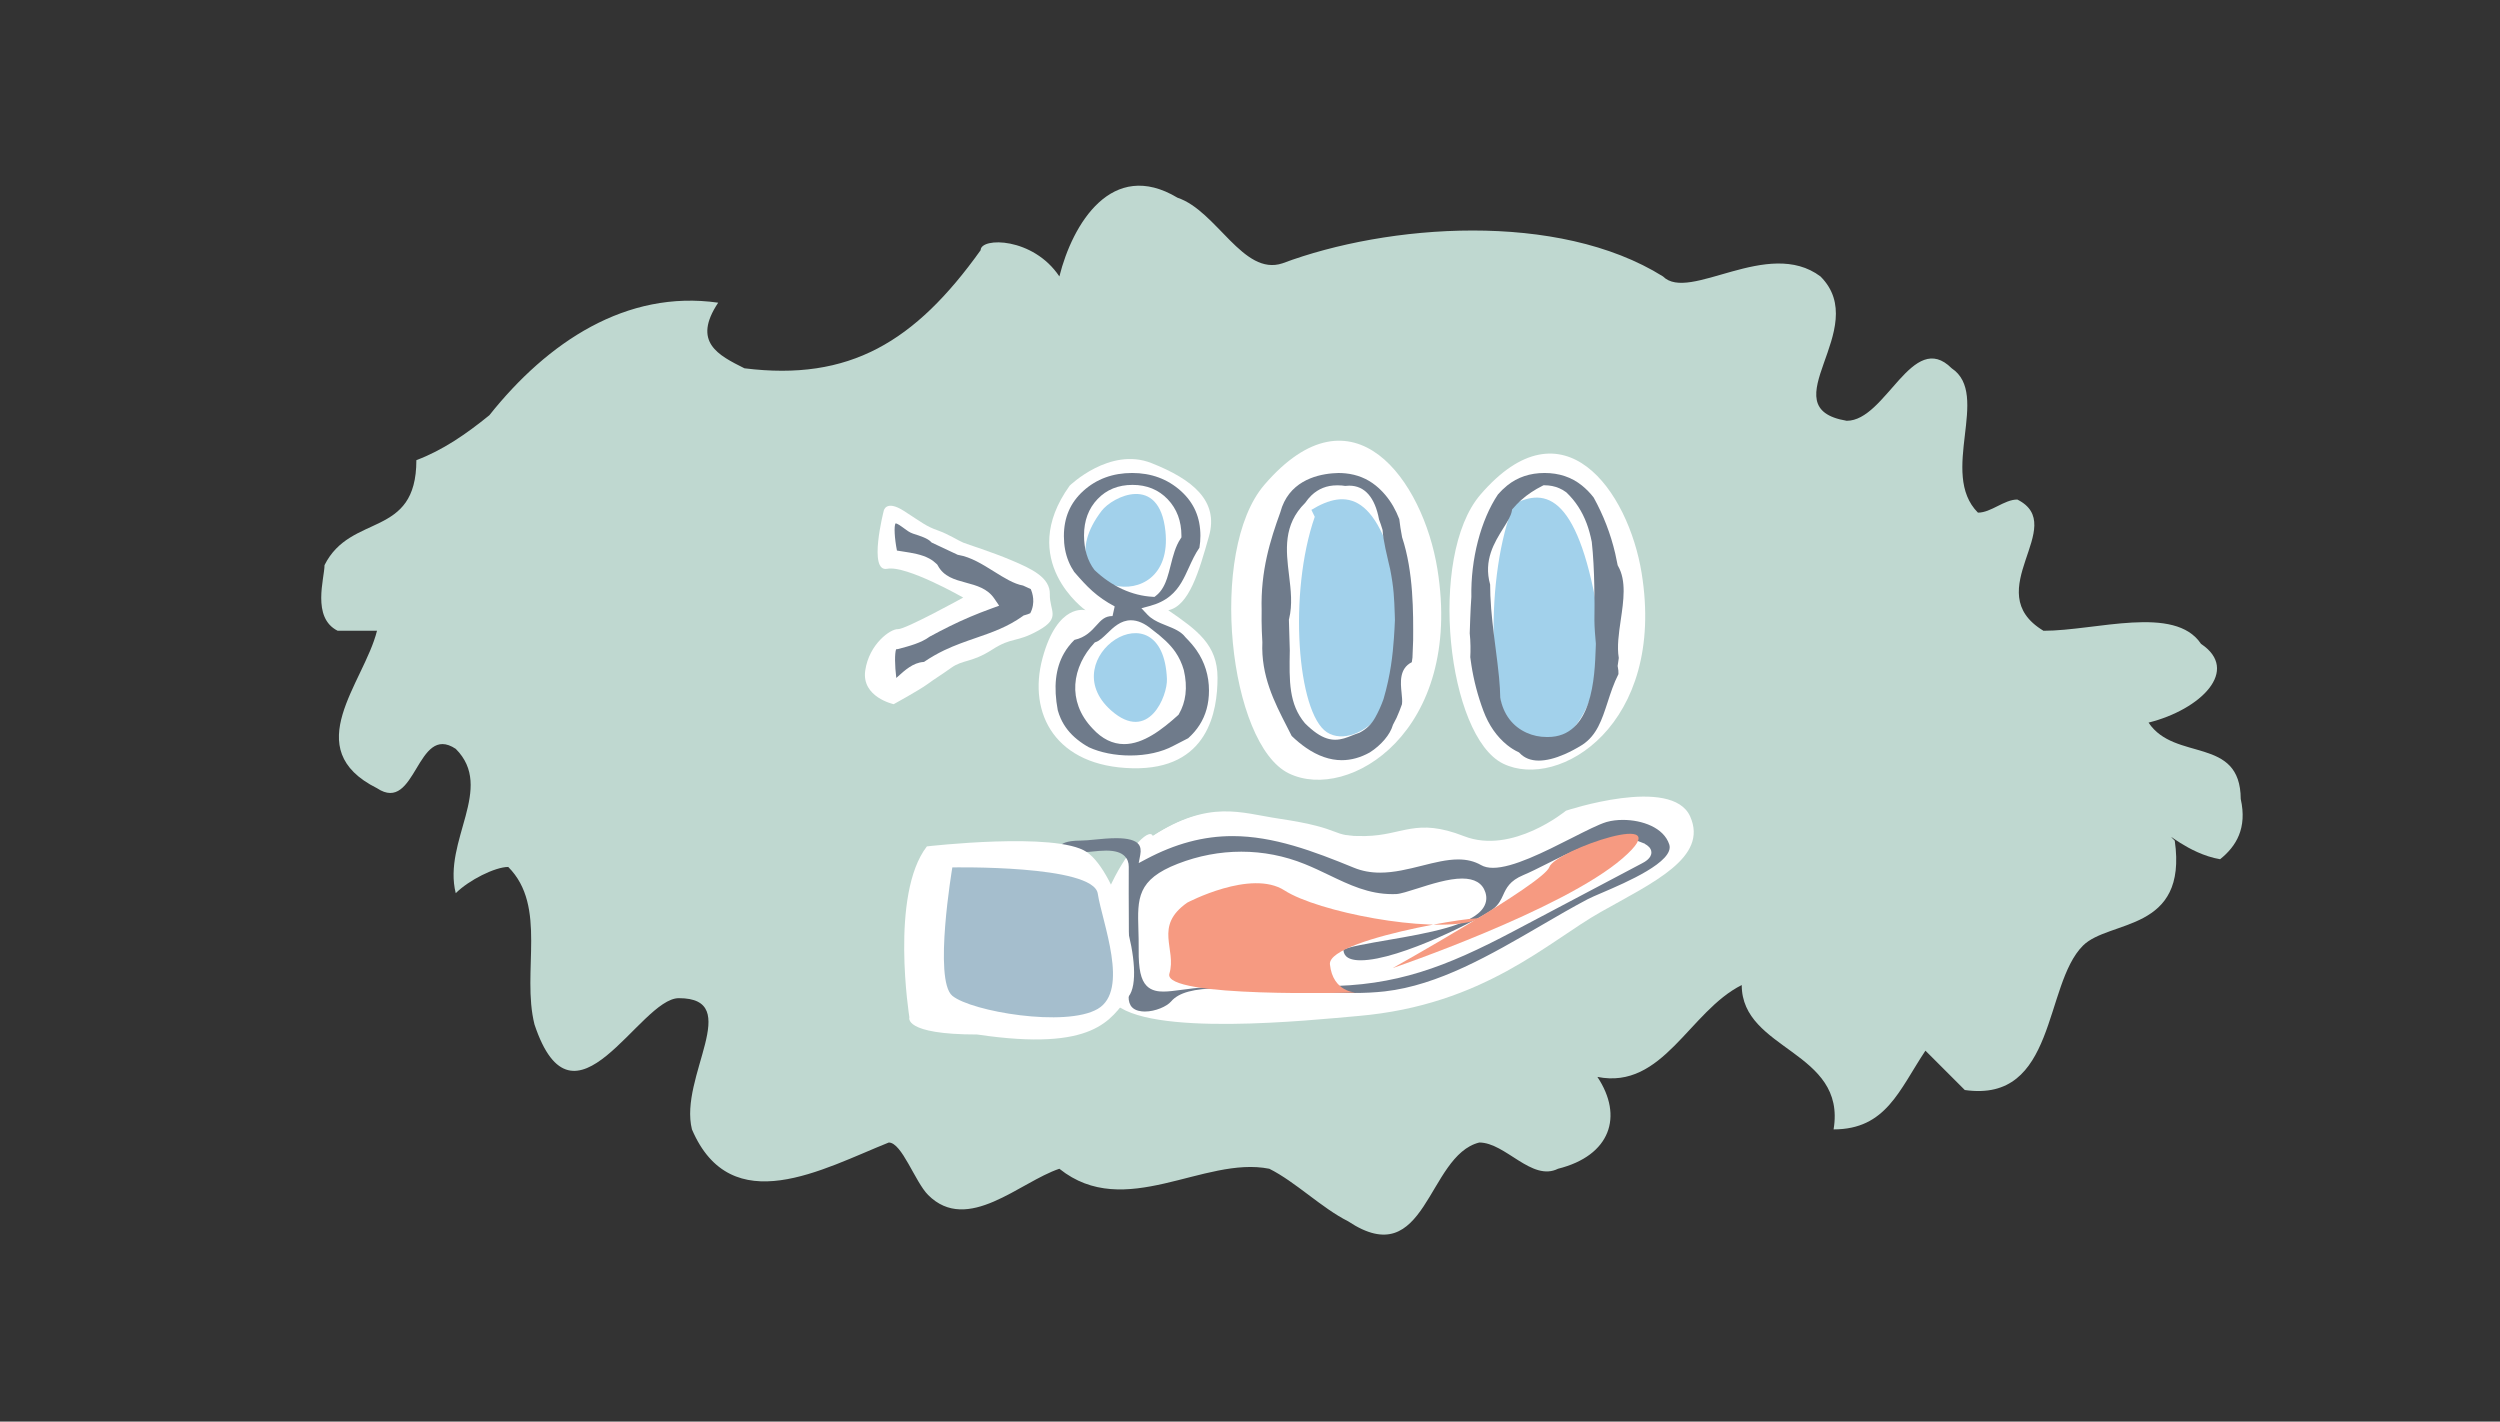 <?xml version="1.0" encoding="utf-8"?>
<!-- Generator: Adobe Illustrator 16.0.0, SVG Export Plug-In . SVG Version: 6.00 Build 0)  -->
<!DOCTYPE svg PUBLIC "-//W3C//DTD SVG 1.1//EN" "http://www.w3.org/Graphics/SVG/1.1/DTD/svg11.dtd">
<svg version="1.1" id="Layer_1" xmlns="http://www.w3.org/2000/svg" xmlns:xlink="http://www.w3.org/1999/xlink" x="0px" y="0px"
	 width="190.514px" height="108.333px" viewBox="0 0 190.514 108.333" enable-background="new 0 0 190.514 108.333"
	 xml:space="preserve">
<rect x="0" y="0" width="190.514" height="108.333" fill="#333333" stroke="none"/>
<path fill-rule="evenodd" clip-rule="evenodd" fill="#BFD8D0" d="M170.757,60.891c-0.026-4.824-5.026-2.824-7.026-5.824c4-1,7-4,4-6
	c-2-3-8-1-12.005-0.998c-4.995-3.002,2.005-8.002-1.995-10.002c-1,0-2,1-3,1c-3-3,1-9-2-11c-3-3-5,4-8,4c-6-1,2-7-2-11
	c-4-3-10,2-12,0c-8-5-21-4-29-1c-3,1-5-4-8-5c-5-3-8,2-9,6c-2-3-6-3-6-2c-5,7-10,10-18,9c-2-1-4-2-2-5c-7-1-13,3-17.438,8.578
	c-1.749,1.422-3.562,2.672-5.562,3.422c0,6-5,4-7,8c0,1-1,4,1,5c1,0,2,0,3,0c-1,4-6,9,0,12c3,2,3-5,6-3c3,3-1,7,0,11c1-1,3-2,4-2
	c3,3,1,8,2,12c1.5,4.5,3.5,4,5.5,2.375s4-4.375,5.5-4.375c4.998,0,0,6,1,10c1.5,3.5,4,4.25,6.75,3.875s5.75-1.875,8.25-2.875
	c1,0,2,3,3,4c3,3,7-1,10-2c2.5,2,5.25,1.75,8,1.125s5.5-1.625,8-1.125c2,1,4,3,6,4c6,4,6-5,10-6c2,0,4,3,6,2c4-1,5-4,3-7
	c5,1,7-5,11-7c0,5,8,5,7,11c4,0,5-3,7-6c1,1,2,2,3,3c7,1,6-8,9-11c2-2,8-1,7-8c-1-1,1,1,3.455,1.412
	C170.417,64.493,171.256,63.108,170.757,60.891z"/>
<path fill="#FFFFFF" d="M87.856,63.711c4.326-2.803,6.697-1.559,9.576-1.131c5.283,0.785,3.758,1.184,6.629,1.131
	s3.828-1.428,7.504,0.01c3.678,1.438,7.771-1.941,7.771-1.941s8.072-2.688,9.465,0.441s-2.82,5.025-6.82,7.281
	s-8.896,7.088-18.453,7.92c-3.621,0.316-16.121,1.652-18.712-1.07C80.499,71.813,87.254,62.25,87.856,63.711z"/>
<path fill="#FFFFFF" d="M87.856,63.711c4.326-2.803,6.697-1.758,9.576-1.33c5.283,0.785,3.758,1.383,6.629,1.33"/>
<path fill="#6F7B8B" d="M87.244,77.084c-0.299,0-0.71-0.055-0.971-0.32C86.09,76.577,86,76.299,86.006,75.94
	c0.037-1.945,0.027-3.92,0.017-5.832c-0.007-1.35-0.014-2.699-0.005-4.049c0.003-0.332-0.101-0.605-0.307-0.812
	c-0.283-0.287-0.748-0.426-1.421-0.426c-0.346,0-0.701,0.037-0.998,0.066c-0.196,0.02-0.364,0.039-0.483,0.039
	c-1.391-0.014-1.917-0.436-1.927-0.543c0.015-0.051,0.328-0.326,1.465-0.326h0.001c0.302,0,0.662-0.035,1.069-0.076
	c0.515-0.051,1.097-0.107,1.647-0.107c0.876,0,1.446,0.152,1.696,0.455c0.159,0.191,0.203,0.463,0.133,0.828l-0.117,0.615
	l0.553-0.295c2.23-1.186,4.387-1.762,6.593-1.762c3.121,0,6.158,1.141,9.254,2.41c0.614,0.252,1.269,0.375,1.998,0.375
	c1.079,0,2.149-0.27,3.186-0.529c0.976-0.246,1.896-0.477,2.766-0.477c0.668,0,1.236,0.141,1.74,0.43
	c0.241,0.139,0.547,0.209,0.908,0.209c1.522,0,3.907-1.209,6.011-2.275c1.099-0.557,2.047-1.037,2.62-1.211l0.059-0.016
	c0.354-0.1,0.772-0.15,1.211-0.15c1.459,0,3.117,0.58,3.534,1.875c0.417,1.299-3.307,2.896-5.096,3.664
	c-0.495,0.211-0.898,0.385-1.134,0.51c-1.151,0.607-2.312,1.283-3.54,1.998c-3.846,2.24-7.823,4.555-11.909,5.02
	c-0.729,0.082-1.514,0.123-2.4,0.123c-1.08,0-2.188-0.061-3.258-0.117c-1.074-0.059-2.186-0.119-3.273-0.119
	c0,0-0.36,0.002-0.365,0.002c-0.433,0-0.863-0.023-1.34-0.049c-0.608-0.031-1.288-0.068-1.962-0.068
	c-1.942,0-3.116,0.318-3.695,1.004C88.923,76.69,88.049,77.084,87.244,77.084z M94.595,64.903c-1.638,0-3.263,0.309-4.83,0.916
	c-3.125,1.211-3.083,2.646-3.013,5.025c0.014,0.461,0.028,0.965,0.022,1.521c-0.017,1.488,0.167,2.316,0.612,2.766
	c0.382,0.387,0.908,0.432,1.27,0.432c0.407,0,0.885-0.064,1.438-0.139c0.514-0.068,1.102-0.148,1.77-0.195
	c1.648-0.111,3.283-0.168,4.858-0.168c0.925,0,1.85,0.018,2.778,0.059c0.477,0.02,0.941,0.029,1.394,0.029
	c5.479,0,9.293-1.463,14.413-4.166c3.28-1.729,6.56-3.459,9.833-5.197c0.18-0.094,0.728-0.383,0.705-0.848
	c-0.016-0.311-0.274-0.508-0.488-0.623l0.003-0.014l-0.259-0.102c-0.453-0.178-0.523-0.205-0.577-0.205l-0.099,0.008
	c-0.277-0.055-0.568-0.082-0.87-0.082c-1.878,0-3.914,1.023-5.71,1.926c-0.634,0.318-1.233,0.621-1.763,0.842
	c-1.038,0.436-1.292,0.99-1.537,1.527c-0.166,0.363-0.323,0.705-0.752,1.051c-0.777,0.629-7.086,3.914-10.105,3.914
	c-1.244,0-1.291-0.578-1.31-0.797c0.191-0.197,1.981-0.506,3.419-0.754c3.015-0.521,6.432-1.111,7.271-2.502
	c0.212-0.352,0.254-0.732,0.124-1.131c-0.225-0.695-0.82-1.047-1.77-1.047c-1.036,0-2.361,0.422-3.427,0.762
	c-0.657,0.209-1.279,0.406-1.584,0.42c-0.102,0.004-0.201,0.006-0.3,0.006c-1.805,0-3.271-0.703-4.823-1.449
	c-0.602-0.289-1.214-0.582-1.859-0.842C97.883,65.221,96.256,64.903,94.595,64.903z"/>
<path fill-rule="evenodd" clip-rule="evenodd" fill="#FFFFFF" d="M70.634,64.5c0,0,9.85-1.135,12.175,0.426
	s4.569,9.287,3.197,11.014c-1.372,1.729-2.538,4.229-11.538,2.895c-5.667,0-5.167-1.309-5.167-1.309S67.8,68.167,70.634,64.5z"/>
<path fill-rule="evenodd" clip-rule="evenodd" fill="#FFFFFF" d="M67.342,38.943c0,0,0.146-0.906,1.553,0
	c1.407,0.906,1.671,1.156,2.55,1.469c0.88,0.312,1.568,0.781,1.957,0.938c0.388,0.156,2.117,0.688,3.671,1.344
	s2.96,1.312,2.931,2.594s0.874,1.781-0.854,2.75c-1.726,0.969-1.989,0.469-3.543,1.469s-2.228,0.75-3.106,1.375
	c-0.88,0.625-1.173,0.781-1.817,1.25s-2.579,1.531-2.579,1.531s-2.462-0.531-2.169-2.562s1.935-3.188,2.491-3.156
	s4.976-2.406,4.976-2.406s-4.331-2.479-5.796-2.193C66.139,43.631,67.342,38.943,67.342,38.943z"/>
<path fill-rule="evenodd" clip-rule="evenodd" fill="#FFFFFF" d="M81.517,37.008c0,0,3.058-2.971,6.224-1.721
	c3.165,1.25,5.149,2.896,4.391,5.572c-0.757,2.678-1.51,5.312-3.102,5.645c2.228,1.533,3.752,2.639,3.752,5.148
	s-0.684,7.028-6.496,6.893c-5.814-0.133-7.986-4.133-6.842-8.383c1.146-4.25,3.279-3.658,3.279-3.658S77.405,42.729,81.517,37.008z"
	/>
<path fill="#FFFFFF" d="M112.815,37.697c-4.037,4.695-2.512,18.436,1.738,20.5c4.248,2.064,12.413-2.977,10.55-14.518
	C124.089,37.404,119.124,30.357,112.815,37.697z"/>
<path fill="#FFFFFF" d="M96.354,36.943c-4.332,5.039-2.694,19.782,1.865,21.995c4.558,2.215,13.317-3.193,11.319-15.577
	C108.449,36.629,103.123,29.07,96.354,36.943z"/>
<path fill="#A2D1EB" d="M83.949,38.93c0.825-1.086,4.396-2.857,4.862,1.543C89.548,47.408,79.268,45.076,83.949,38.93z"/>
<path fill="#A2D1EB" d="M88.927,51.744c0.053,1.281-1.4,4.922-4.254,2.395C80.175,50.152,88.63,44.492,88.927,51.744z"/>
<path fill="#A2D1EB" d="M99.935,38.854c2.602-1.582,5.188-1.521,6.825,6.541s-3.366,11.887-5.638,10.409
	c-2.271-1.481-2.949-10.62-0.93-16.42"/>
<path fill="#A2D1EB" d="M114.762,38.779c2.603-1.682,5.189-1.617,6.825,6.957c1.638,8.576-3.367,12.645-5.639,11.071
	S113,45.514,115.02,39.342"/>
<path fill="#6F7B8B" d="M86.125,57.573c-1.152,0-2.271-0.223-3.152-0.629c-0.293-0.16-0.598-0.363-0.881-0.592
	c-0.558-0.447-0.979-0.982-1.254-1.59c-0.091-0.2-0.168-0.415-0.23-0.637c-0.331-1.766-0.178-3.195,0.477-4.342
	c0.209-0.367,0.477-0.709,0.793-1.02c0.845-0.186,1.301-0.689,1.671-1.1c0.377-0.416,0.648-0.717,1.234-0.717l0.163-0.734
	c-1.397-0.746-2.1-1.492-3.088-2.633c-0.152-0.225-0.305-0.502-0.422-0.789c-0.24-0.576-0.361-1.227-0.361-1.93
	c0-1.416,0.484-2.545,1.48-3.449c0.998-0.906,2.252-1.367,3.723-1.367c1.451,0,2.698,0.461,3.707,1.367
	c1.004,0.906,1.493,2.023,1.493,3.418c0,0.312-0.025,0.619-0.075,0.912c-0.327,0.467-0.563,0.988-0.795,1.494
	c-0.371,0.818-0.722,1.592-1.436,2.18c-0.422,0.348-0.935,0.6-1.566,0.768l-0.623,0.168l0.454,0.484
	c0.306,0.324,0.696,0.52,1.037,0.666c0.134,0.057,0.27,0.111,0.405,0.166c0.574,0.229,1.119,0.445,1.465,0.902
	c0.352,0.354,0.619,0.67,0.834,0.977c0.634,0.912,0.954,1.949,0.954,3.084c0,0.496-0.061,0.967-0.18,1.402
	c-0.119,0.432-0.299,0.84-0.536,1.211c-0.231,0.363-0.522,0.705-0.869,1.014c-0.423,0.223-0.778,0.408-1.126,0.58
	C88.532,57.315,87.367,57.573,86.125,57.573z M86.185,47.268c-0.78,0-1.332,0.533-1.817,1.004c-0.295,0.285-0.573,0.555-0.848,0.652
	l-0.085,0.027l-0.06,0.068c-0.401,0.432-0.728,0.908-0.97,1.416c-0.54,1.137-0.613,2.316-0.212,3.41
	c0.218,0.6,0.58,1.165,1.075,1.682c0.713,0.779,1.522,1.178,2.399,1.178c1.464,0,2.896-1.111,4.104-2.2l0.044-0.041l0.029-0.053
	c0.262-0.451,0.429-0.955,0.494-1.496c0.07-0.574,0.029-1.197-0.124-1.85c-0.146-0.512-0.361-0.969-0.642-1.377
	c-0.185-0.27-0.432-0.555-0.732-0.844c-0.299-0.283-0.654-0.58-1.059-0.881C87.227,47.5,86.698,47.268,86.185,47.268z
	 M86.306,36.951c-1.088,0-1.984,0.363-2.665,1.08c-0.686,0.717-1.032,1.648-1.032,2.766c0,0.523,0.066,1.01,0.196,1.445
	c0.132,0.445,0.335,0.848,0.601,1.197c1.311,1.25,2.875,1.959,4.444,2.041l0.125,0.008l0.103-0.078
	c0.483-0.363,0.718-0.932,0.854-1.328c0.106-0.314,0.194-0.656,0.282-1.01c0.18-0.709,0.362-1.441,0.751-2.018l0.067-0.1V40.83
	c0-0.557-0.088-1.072-0.26-1.533c-0.174-0.465-0.439-0.887-0.786-1.25C88.294,37.32,87.392,36.951,86.306,36.951z"/>
<path fill="#6F7B8B" d="M102.251,57.93c-0.899,0-1.819-0.318-2.728-0.947c-0.363-0.25-0.729-0.553-1.09-0.9
	c-0.123-0.248-0.253-0.5-0.385-0.758c-0.92-1.795-1.964-3.831-1.849-6.387c-0.034-0.574-0.055-1.107-0.059-1.635
	c-0.002-0.266,0-0.529,0.004-0.787c-0.083-3.025,0.655-5.35,1.422-7.473c0.082-0.301,0.177-0.559,0.295-0.793
	c0.925-1.863,2.987-2.18,4.136-2.205c0.18,0,0.361,0.01,0.539,0.027c0.873,0.088,1.646,0.4,2.299,0.926
	c0.529,0.428,0.979,0.961,1.337,1.584c0.173,0.301,0.328,0.631,0.462,0.98c0.048,0.426,0.117,0.879,0.213,1.379
	c0.877,2.643,0.856,5.775,0.842,7.852c-0.015,0.457-0.029,0.902-0.051,1.312c-0.015,0.111-0.031,0.232-0.05,0.357
	c-0.969,0.488-0.86,1.551-0.78,2.34c0.033,0.324,0.064,0.631,0.029,0.865c-0.048,0.121-0.115,0.312-0.187,0.502
	c-0.138,0.365-0.299,0.711-0.479,1.026l-0.023,0.041l-0.013,0.045c-0.102,0.344-0.313,0.713-0.614,1.07
	c-0.308,0.367-0.699,0.709-1.132,0.986C103.694,57.727,102.969,57.93,102.251,57.93z M101.877,36.986
	c-0.756,0-1.41,0.258-1.941,0.768c-0.168,0.162-0.326,0.352-0.471,0.564c-1.7,1.676-1.464,3.629-1.232,5.521
	c0.133,1.1,0.271,2.236,0.003,3.32l-0.015,0.055c0,0,0.052,1.879,0.068,2.357c-0.044,2.361-0.073,4.082,1.155,5.545
	c0.627,0.625,1.165,0.994,1.671,1.154c0.213,0.068,0.42,0.102,0.634,0.102c0.473,0,0.876-0.16,1.303-0.332
	c0.176-0.068,0.357-0.143,0.551-0.205c0.535-0.277,0.905-0.641,1.186-1.139c0.128-0.229,0.247-0.463,0.355-0.702
	c0.106-0.238,0.203-0.479,0.289-0.723c0.539-1.826,0.706-3.428,0.79-4.623c0.035-0.473,0.059-0.939,0.078-1.398l-0.013-0.438
	c-0.042-1.207-0.069-2.004-0.352-3.445l-0.138-0.586c-0.076-0.334-0.153-0.66-0.221-0.979c-0.117-0.557-0.186-0.99-0.213-1.365
	l-0.004-0.043l-0.011-0.043c-0.079-0.27-0.165-0.523-0.257-0.758c-0.314-1.691-1.088-2.584-2.276-2.584
	c-0.101,0-0.204,0.006-0.31,0.02c-0.163-0.029-0.334-0.043-0.506-0.043L101.877,36.986z"/>
<path fill="#6F7B8B" d="M117.266,57.961c-0.613,0-1.092-0.188-1.462-0.576l-0.047-0.049l-0.061-0.027
	c-0.295-0.141-0.577-0.318-0.838-0.529c-0.795-0.641-1.406-1.518-1.815-2.61c-0.425-1.135-0.732-2.309-0.915-3.488
	c-0.031-0.199-0.061-0.4-0.085-0.602c0.029-0.441,0.026-1.227-0.042-1.822c0.013-0.344,0.023-0.746,0.04-1.15
	c0.01-0.27,0.022-0.539,0.035-0.809c0.015-0.27,0.031-0.541,0.05-0.811c-0.057-2.879,0.718-5.855,2.025-7.807
	c0.086-0.098,0.202-0.225,0.324-0.344c0.123-0.119,0.251-0.232,0.383-0.34c0.784-0.633,1.742-0.953,2.846-0.953
	c1.104,0,2.061,0.32,2.846,0.953c0.165,0.133,0.323,0.277,0.473,0.43c0.15,0.154,0.292,0.316,0.424,0.49
	c0.743,1.348,1.289,2.756,1.64,4.256c0.065,0.281,0.122,0.559,0.174,0.836l0.013,0.068l0.033,0.061
	c0.641,1.117,0.419,2.639,0.203,4.109c-0.152,1.043-0.295,2.029-0.15,2.895c-0.023,0.18-0.088,0.615-0.088,0.615l0.015,0.074
	c0.04,0.18,0.055,0.357,0.048,0.539c-0.361,0.711-0.598,1.439-0.826,2.145c-0.441,1.35-0.822,2.516-1.929,3.245
	c-0.453,0.281-0.905,0.521-1.341,0.713C118.496,57.797,117.833,57.961,117.266,57.961z M113.557,44.549
	c0,0.281,0.005,0.564,0.018,0.85c0.056,1.328,0.229,2.68,0.397,3.986c0.098,0.764,0.194,1.512,0.263,2.227
	c0.057,0.59,0.086,1.1,0.093,1.555c0.233,1.271,0.943,2.196,2.014,2.676c0.467,0.211,0.987,0.32,1.504,0.32l0.099,0.002
	c3.422,0.002,3.581-4.586,3.658-6.79l0.011-0.316c-0.055-0.607-0.104-1.195-0.111-1.783c0.01-0.396,0.011-0.82,0.01-1.264
	c-0.002-0.441-0.01-0.9-0.019-1.385c-0.01-0.566-0.029-1.129-0.061-1.684c-0.029-0.557-0.073-1.104-0.13-1.639
	c-0.102-0.523-0.229-0.984-0.387-1.406c-0.354-0.945-0.863-1.723-1.558-2.383c-0.195-0.143-0.364-0.236-0.538-0.311
	s-0.355-0.131-0.542-0.168c-0.182-0.035-0.374-0.055-0.573-0.055h-0.081l-0.073,0.037c-0.612,0.305-1.158,0.67-1.623,1.084
	c-0.224,0.201-0.436,0.416-0.63,0.646l-0.07,0.082l-0.018,0.111c-0.062,0.373-0.336,0.811-0.652,1.314
	C113.88,41.344,113.037,42.689,113.557,44.549z"/>
<g>
	<path fill="none" d="M70.584,48.104c0.559-0.311,1.075-0.58,1.604-0.84c1.025-0.506,2.05-0.941,3.202-1.359
		c-0.422-0.619-1.14-0.814-1.895-1.018c-0.929-0.25-1.883-0.51-2.435-1.541c-0.151-0.146-0.295-0.248-0.452-0.334
		c-0.511-0.277-1.159-0.379-1.847-0.486c-0.26-0.039-0.527-0.082-0.797-0.133v6.678c0.123-0.031,0.245-0.066,0.366-0.098
		C69.17,48.752,70.009,48.531,70.584,48.104z"/>
	<path fill="#6F7B8B" d="M68.302,51.664c-0.117-0.967-0.127-1.842-0.017-2.182c0.065-0.006,0.113-0.014,0.157-0.023
		c0.87-0.23,1.763-0.465,2.408-0.945c0.501-0.273,1.011-0.539,1.534-0.797c1.012-0.5,2.016-0.926,3.156-1.34l0.602-0.219
		l-0.374-0.549c-0.521-0.766-1.354-0.99-2.158-1.207c-0.869-0.234-1.688-0.457-2.142-1.305l-0.038-0.068l-0.056-0.055
		c-0.173-0.166-0.349-0.297-0.554-0.408c-0.583-0.316-1.299-0.428-1.992-0.535c-0.156-0.023-0.315-0.049-0.476-0.076
		c-0.183-0.932-0.235-1.871-0.106-2.072c0.157,0.014,0.413,0.205,0.618,0.357c0.225,0.168,0.457,0.342,0.709,0.424
		c0.618,0.199,1.107,0.359,1.364,0.621l0.06,0.061l1.99,0.934l0.06,0.012c0.941,0.16,1.824,0.713,2.68,1.246
		c0.793,0.496,1.535,0.961,2.236,1.084l0.585,0.268c0.128,0.287,0.381,1.039-0.035,1.84c-0.082,0.043-0.264,0.109-0.418,0.148
		l-0.081,0.02l-0.07,0.051c-1.173,0.836-2.344,1.24-3.582,1.668c-0.785,0.271-1.586,0.549-2.393,0.932
		c-0.545,0.262-1.039,0.545-1.509,0.863l-0.044,0.031l-0.053,0.004c-0.785,0.062-1.402,0.621-1.997,1.16
		C68.345,51.625,68.324,51.645,68.302,51.664z"/>
</g>
<path fill="#A5BECD" d="M72.573,66.102c0,0,10.742-0.209,11.082,1.992c0.338,2.201,2.434,7.361,0,8.789
	c-2.436,1.428-9.631,0.199-11.082-0.998C71.122,74.686,72.573,66.102,72.573,66.102z"/>
<path fill="#F69A81" d="M90.471,68.788c0,0,4.863-2.576,7.414-0.934c2.551,1.645,10.945,3.26,14.34,2.35
	c3.396-0.912-11.098,1.164-10.877,3.287c0.221,2.121,1.98,2.145,1.98,2.145s-14.781,0.438-14.213-1.441
	C89.684,72.317,87.895,70.6,90.471,68.788z"/>
<path fill-rule="evenodd" clip-rule="evenodd" fill="#F69A81" d="M106.134,73.772c0,0,12.959-4.416,17.518-8.365
	c4.557-3.947-5.141-0.604-5.58,0.662C117.634,67.334,106.134,73.772,106.134,73.772z"/>
</svg>
